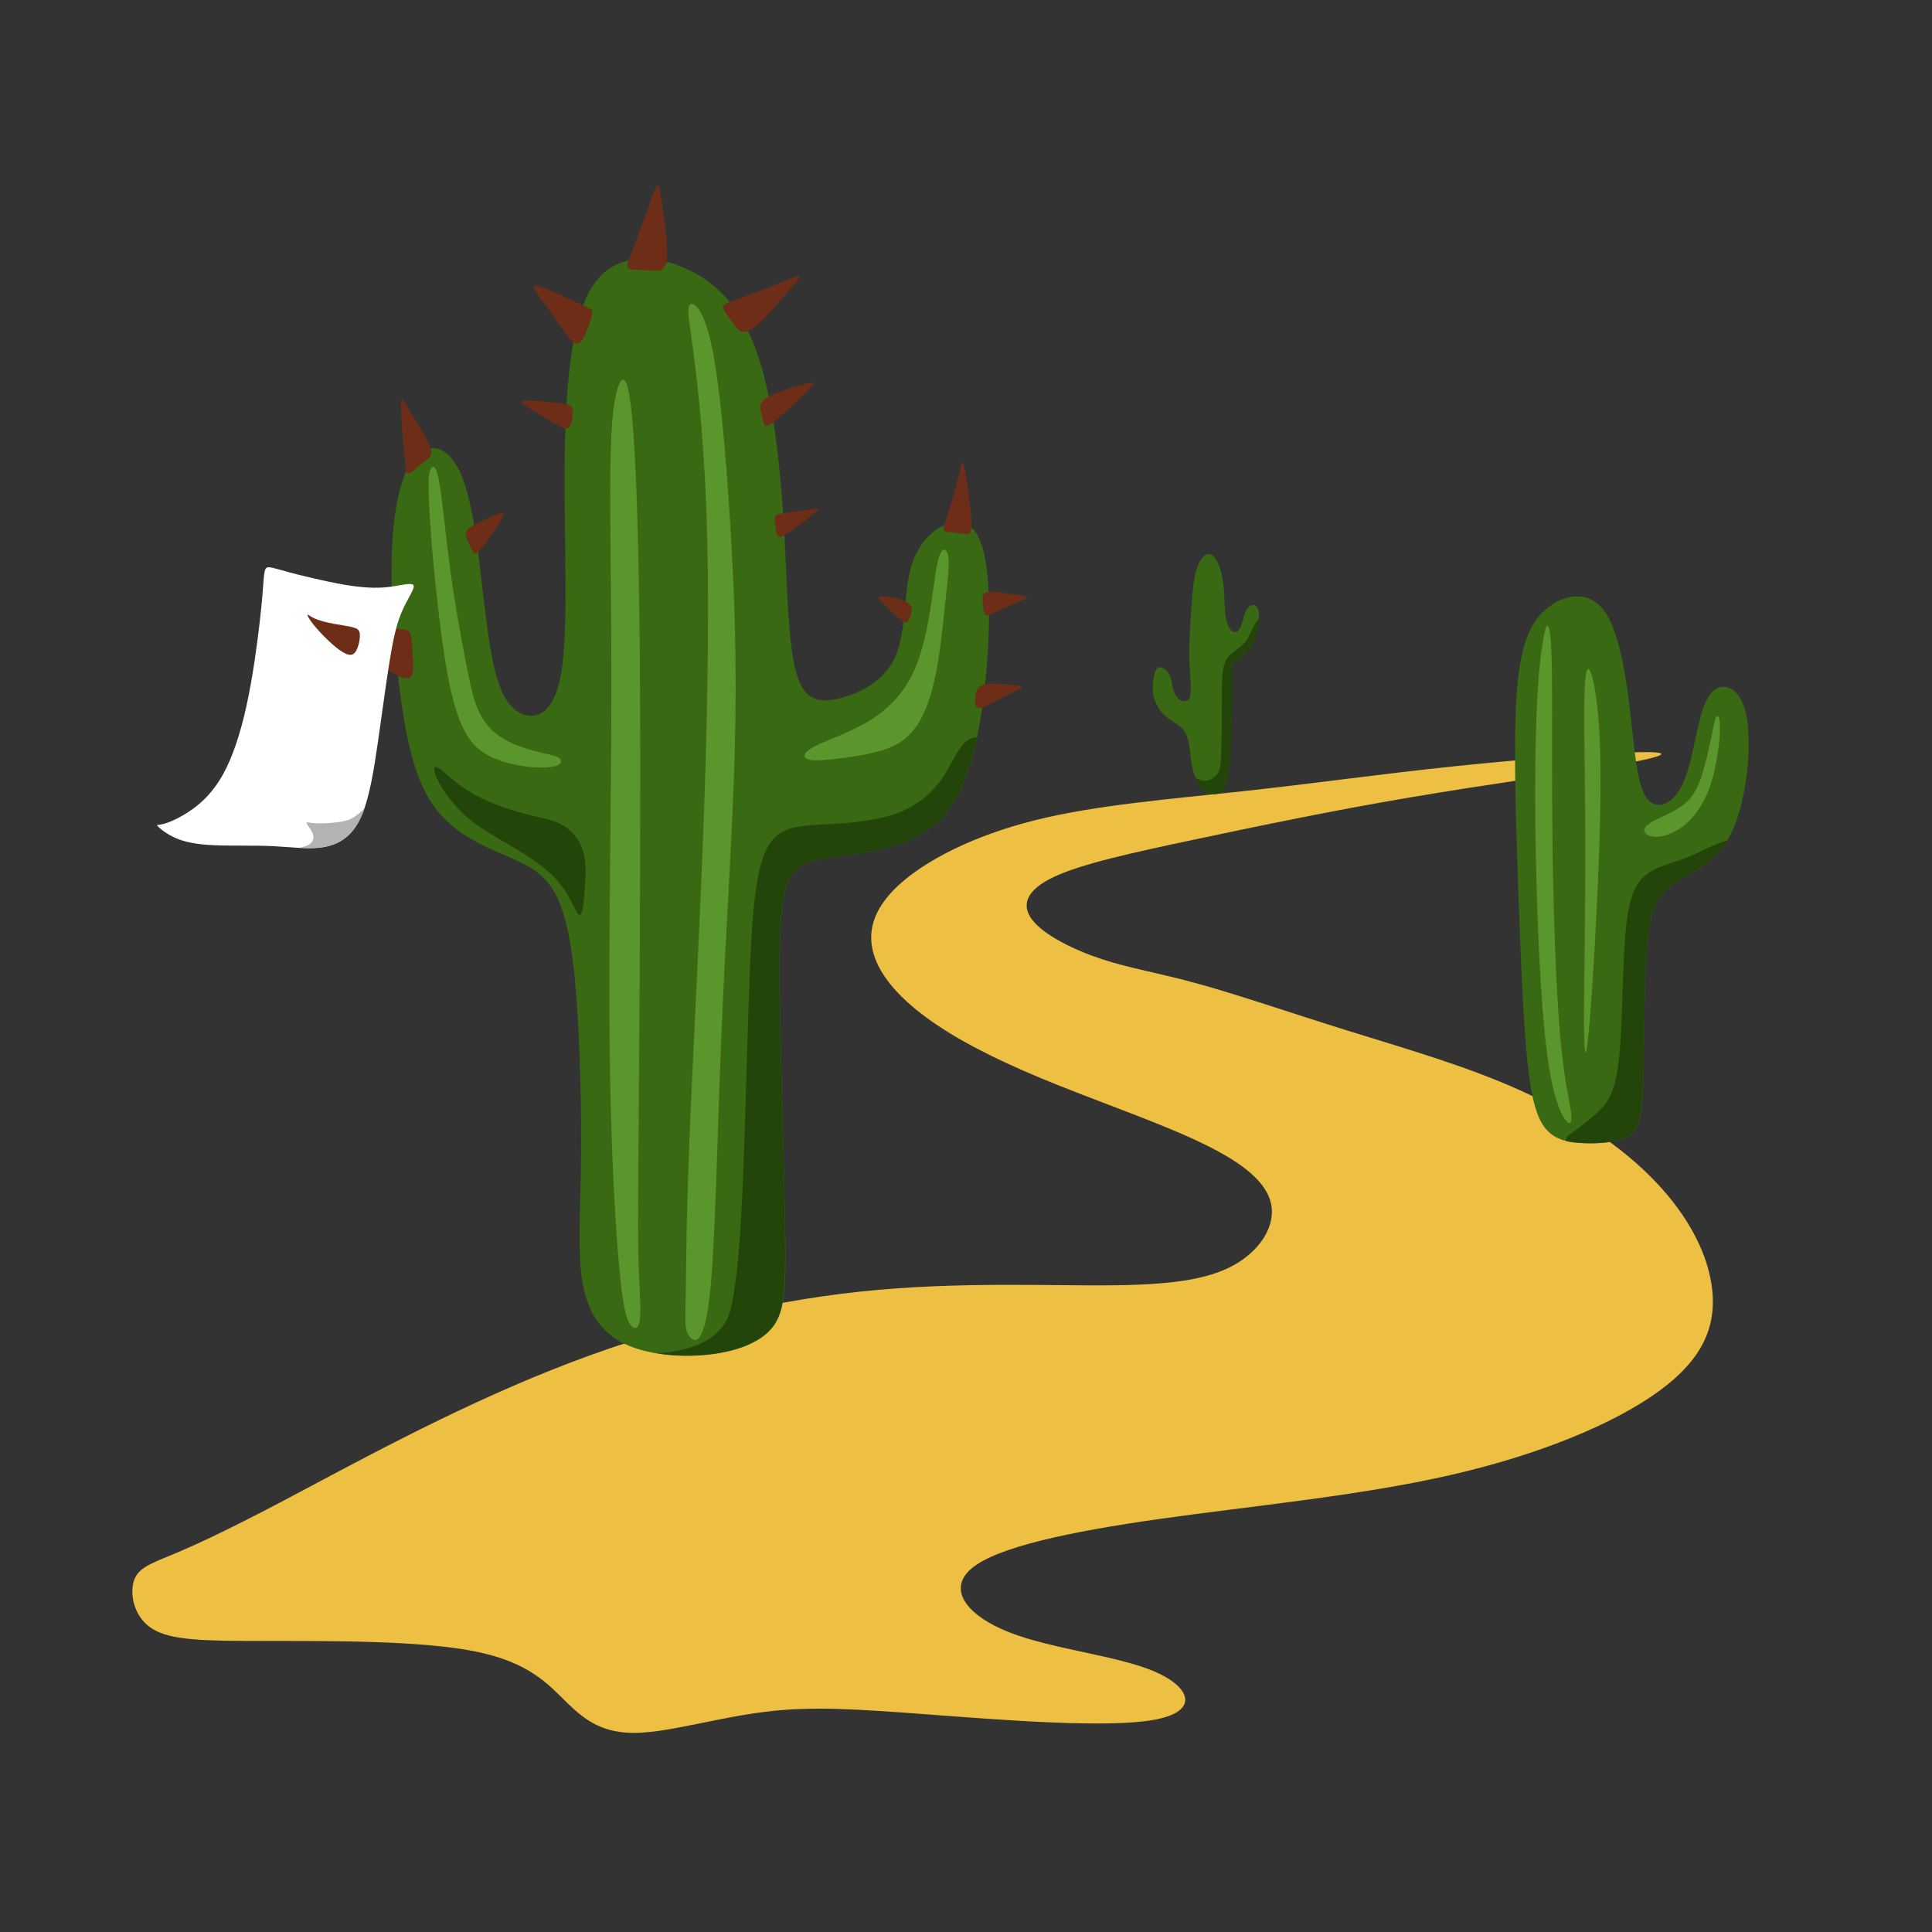 <?xml version="1.0" encoding="UTF-8"?>
<!DOCTYPE svg PUBLIC "-//W3C//DTD SVG 1.1//EN" "http://www.w3.org/Graphics/SVG/1.1/DTD/svg11.dtd">
<!-- Creator: CorelDRAW 2017 -->
<svg xmlns="http://www.w3.org/2000/svg" xml:space="preserve" width="143mm" height="143mm" version="1.1" style="shape-rendering:geometricPrecision; text-rendering:geometricPrecision; image-rendering:optimizeQuality; fill-rule:evenodd; clip-rule:evenodd"
viewBox="0 0 14300 14300"
 xmlns:xlink="http://www.w3.org/1999/xlink">
 <rect x="0" y="0" width="14300" height="14300" fill="#333333" stroke="none"/>
 <defs>
  <style type="text/css">
   <![CDATA[
    .fil6 {fill:#244509}
    .fil7 {fill:#244509}
    .fil1 {fill:#396912}
    .fil2 {fill:#5B962C}
    .fil3 {fill:#6E2D17}
    .fil5 {fill:#B3B3B3}
    .fil0 {fill:#EDBF42}
    .fil4 {fill:white}
   ]]>
  </style>
 </defs>
 <g id="Слой_x0020_1">
  <path class="fil0" d="M2107 11103c478,-252 1218,-662 1978,-964 759,-303 1537,-499 2273,-578 736,-79 1430,-41 1903,-48 473,-6 725,-57 902,-167 177,-110 278,-281 245,-436 -33,-156 -199,-297 -495,-441 -296,-145 -722,-293 -1082,-437 -360,-144 -655,-285 -888,-440 -233,-155 -403,-326 -467,-502 -64,-176 -22,-357 176,-539 198,-182 551,-365 1005,-479 454,-114 1009,-158 1536,-215 526,-57 1024,-128 1569,-185 545,-57 1138,-101 1390,-105 252,-3 164,35 -183,95 -347,60 -953,142 -1531,240 -578,98 -1129,213 -1592,311 -463,98 -839,180 -1046,278 -207,98 -245,211 -156,322 88,110 303,218 514,287 211,69 420,101 716,183 296,82 680,214 1100,345 419,131 874,260 1277,442 402,181 753,415 1001,675 249,260 396,546 422,809 26,263 -68,503 -390,739 -322,237 -871,470 -1549,625 -678,155 -1486,230 -2154,325 -669,95 -1199,208 -1387,364 -189,156 -36,353 279,476 315,123 794,171 1068,287 274,116 343,299 -2,360 -345,62 -1105,2 -1651,-39 -546,-41 -877,-64 -1223,-21 -346,42 -705,150 -951,156 -246,6 -378,-88 -514,-220 -136,-132 -274,-301 -684,-383 -410,-82 -1091,-77 -1552,-77 -461,0 -700,-5 -836,-90 -136,-85 -167,-250 -139,-349 28,-98 117,-130 269,-193 152,-63 369,-158 847,-410z"/>
  <path class="fil1" d="M5812 9150c-5,-410 -26,-1069 -36,-1559 -10,-490 -9,-813 34,-992 43,-179 129,-214 256,-237 127,-23 295,-35 483,-84 188,-49 395,-136 529,-372 135,-236 197,-621 226,-975 28,-354 22,-676 -27,-860 -49,-184 -140,-229 -248,-198 -109,31 -235,138 -288,332 -53,194 -33,475 -116,659 -83,183 -267,269 -404,303 -137,35 -226,19 -284,-80 -58,-99 -84,-280 -101,-536 -17,-255 -24,-585 -55,-949 -31,-364 -87,-764 -201,-1053 -114,-289 -287,-469 -517,-567 -230,-99 -517,-116 -680,140 -163,256 -201,787 -204,1359 -3,572 30,1186 -26,1505 -56,319 -201,343 -303,291 -102,-52 -162,-180 -206,-401 -44,-221 -72,-534 -108,-807 -36,-273 -81,-504 -163,-634 -82,-130 -201,-159 -294,-61 -93,98 -158,322 -176,655 -17,333 14,775 62,1129 48,353 114,618 239,798 124,180 307,276 474,349 166,73 316,121 415,280 98,158 145,427 174,802 28,376 38,859 33,1233 -5,374 -24,639 8,850 32,210 116,366 279,458 164,92 407,120 622,102 215,-18 401,-81 499,-193 99,-113 110,-275 105,-685z"/>
  <path class="fil1" d="M12162 8014c10,-280 5,-763 34,-1047 29,-284 92,-368 212,-442 120,-75 296,-140 404,-354 108,-214 146,-577 126,-793 -21,-216 -101,-286 -170,-294 -70,-8 -129,46 -174,196 -45,150 -75,398 -148,540 -74,142 -191,180 -259,85 -68,-95 -85,-323 -118,-609 -33,-287 -83,-632 -201,-783 -119,-152 -306,-110 -431,1 -125,110 -188,290 -212,633 -23,343 -7,851 9,1335 17,484 34,945 61,1264 27,318 63,494 133,592 70,98 175,118 293,123 118,5 250,-5 328,-48 79,-43 104,-118 114,-397z"/>
  <path class="fil1" d="M9090 5533c2,-143 0,-351 1,-470 2,-119 7,-148 33,-169 26,-21 72,-35 108,-75 36,-40 63,-105 77,-167 13,-62 13,-120 0,-149 -13,-29 -38,-29 -56,-18 -19,11 -30,32 -40,60 -10,29 -18,66 -30,93 -12,27 -29,45 -50,39 -21,-6 -48,-36 -59,-102 -12,-66 -8,-168 -21,-262 -13,-94 -42,-178 -80,-203 -38,-25 -85,11 -112,89 -28,78 -36,199 -44,321 -8,122 -17,247 -14,360 3,113 18,216 7,267 -11,51 -47,50 -74,34 -27,-16 -45,-49 -54,-84 -9,-35 -9,-74 -29,-108 -20,-34 -60,-64 -85,-44 -25,20 -34,89 -36,138 -1,49 5,76 20,111 15,35 38,78 81,112 43,35 106,62 138,114 32,52 35,129 44,198 9,70 25,132 56,179 30,46 75,77 111,79 36,3 64,-22 82,-73 18,-51 25,-128 27,-270z"/>
  <path class="fil2" d="M5252 9596c44,-381 56,-1184 88,-1948 32,-763 83,-1486 99,-2108 16,-622 -2,-1142 -34,-1661 -32,-520 -78,-1040 -138,-1321 -60,-282 -134,-326 -160,-303 -26,23 -6,113 29,379 34,266 82,707 98,1320 16,613 2,1396 -29,2216 -31,819 -79,1674 -102,2271 -24,597 -24,935 -27,1134 -4,199 -11,260 23,311 34,51 110,92 153,-289z"/>
  <path class="fil2" d="M4677 3074c29,292 51,872 59,1813 7,941 0,2245 -6,3049 -6,805 -10,1111 -5,1345 5,234 21,395 12,478 -9,82 -42,85 -72,45 -29,-40 -55,-123 -84,-449 -29,-326 -62,-894 -69,-1654 -7,-760 11,-1712 13,-2489 2,-777 -13,-1378 -7,-1756 5,-378 31,-531 62,-606 31,-74 68,-69 97,223z"/>
  <path class="fil2" d="M6027 5526c85,-45 257,-101 400,-187 143,-86 256,-201 330,-356 74,-155 109,-348 131,-487 22,-139 31,-223 43,-290 12,-67 27,-116 45,-132 18,-16 40,3 45,65 5,62 -8,168 -26,334 -17,165 -39,390 -81,572 -42,182 -104,321 -195,405 -91,84 -209,113 -314,134 -104,20 -194,31 -268,38 -74,7 -133,11 -163,-4 -30,-15 -32,-48 53,-92z"/>
  <path class="fil2" d="M3255 3590c21,133 45,390 79,638 34,248 78,486 112,665 35,179 60,300 107,391 47,91 114,154 198,198 84,45 185,72 254,89 69,16 108,22 130,37 22,15 27,38 -3,54 -30,16 -96,23 -179,17 -83,-5 -184,-24 -272,-57 -88,-33 -163,-80 -224,-179 -61,-99 -109,-249 -150,-482 -41,-233 -76,-550 -97,-771 -21,-221 -28,-347 -33,-445 -5,-98 -6,-167 -3,-213 4,-46 13,-68 27,-75 14,-7 32,0 53,133z"/>
  <path class="fil3" d="M5693 2935c74,-39 226,-87 291,-99 65,-12 43,10 -24,75 -67,65 -177,171 -236,215 -59,44 -66,25 -73,0 -7,-25 -14,-57 -21,-89 -6,-32 -12,-63 62,-103z"/>
  <path class="fil3" d="M5547 2444c71,-36 181,-166 258,-254 77,-89 122,-138 113,-147 -10,-9 -74,22 -168,61 -95,39 -220,85 -296,112 -76,28 -104,37 -102,59 1,22 32,57 63,103 31,46 63,103 133,66z"/>
  <path class="fil3" d="M4937 1900c5,-91 -18,-261 -34,-371 -16,-110 -24,-158 -36,-156 -13,2 -30,55 -64,150 -34,95 -84,233 -118,320 -34,87 -52,122 -37,139 15,17 61,15 103,16 42,2 78,8 113,5 35,-3 68,-14 74,-104z"/>
  <path class="fil3" d="M4283 2245c-80,-37 -232,-109 -294,-126 -63,-17 -36,21 -7,61 29,40 60,83 99,139 39,56 87,126 118,166 31,40 44,51 59,56 15,5 30,3 47,-20 17,-22 35,-65 49,-103 14,-38 24,-71 28,-91 4,-21 1,-29 -5,-35 -5,-6 -14,-10 -94,-47z"/>
  <path class="fil3" d="M4171 2989c-49,-8 -135,-18 -202,-23 -66,-5 -112,-6 -107,10 5,16 62,50 112,80 50,30 93,56 131,78 38,22 70,40 91,36 21,-4 31,-30 38,-60 6,-30 8,-66 3,-86 -5,-21 -17,-27 -66,-35z"/>
  <path class="fil3" d="M5822 3795c52,-7 137,-18 185,-25 48,-7 60,-11 49,1 -11,12 -45,41 -90,76 -46,35 -103,77 -140,102 -38,26 -56,35 -68,21 -12,-14 -17,-52 -20,-83 -3,-31 -5,-54 4,-68 9,-13 28,-17 80,-24z"/>
  <path class="fil3" d="M7191 3884c0,-76 -21,-232 -36,-329 -15,-96 -23,-133 -32,-129 -8,5 -17,51 -35,124 -18,73 -46,171 -68,239 -22,68 -38,106 -37,126 1,20 20,22 50,25 30,3 72,7 104,11 32,4 54,8 55,-69z"/>
  <path class="fil3" d="M7306 4383c39,-9 120,5 183,15 63,9 109,13 115,21 6,8 -28,20 -77,41 -49,21 -114,49 -157,70 -43,20 -65,33 -77,19 -13,-13 -16,-51 -19,-87 -3,-36 -7,-69 32,-79z"/>
  <path class="fil3" d="M7279 5068c45,-14 125,-7 185,-1 59,6 98,9 98,19 0,10 -38,25 -90,51 -51,26 -115,61 -160,82 -44,21 -69,27 -82,14 -13,-13 -14,-46 -10,-80 4,-34 13,-70 58,-84z"/>
  <path class="fil3" d="M6709 4455c-49,-28 -155,-45 -190,-40 -35,5 0,33 44,75 43,42 95,99 126,113 31,14 42,-15 52,-49 10,-34 18,-71 -31,-99z"/>
  <path class="fil3" d="M3182 3299c-26,-61 -93,-168 -136,-238 -43,-70 -61,-103 -70,-107 -9,-3 -9,23 -7,80 2,57 7,144 13,217 6,73 13,133 18,178 5,44 8,74 23,75 15,2 41,-24 68,-48 27,-23 56,-44 78,-62 22,-19 38,-35 12,-96z"/>
  <path class="fil3" d="M3467 3914c33,-30 112,-63 169,-88 57,-25 92,-43 91,-21 -1,21 -37,80 -74,133 -36,52 -72,98 -96,126 -24,28 -37,40 -51,26 -14,-14 -29,-53 -43,-86 -15,-33 -29,-60 4,-90z"/>
  <path class="fil3" d="M2957 4656c-34,-4 -95,-11 -175,-25 -80,-14 -181,-35 -281,-62 -100,-27 -198,-59 -231,-57 -32,2 1,37 63,85 62,48 151,108 229,160 78,52 144,96 205,137 62,41 119,78 170,103 51,25 95,36 112,2 17,-35 8,-116 4,-176 -5,-60 -5,-98 -11,-122 -7,-24 -21,-33 -32,-37 -11,-5 -19,-5 -53,-8z"/>
  <path class="fil4" d="M2124 4232c102,27 277,70 415,94 139,24 242,30 335,19 93,-11 175,-37 187,-12 11,25 -49,102 -92,207 -43,105 -67,237 -92,396 -25,159 -49,345 -79,551 -30,206 -64,433 -132,573 -67,140 -167,193 -276,211 -109,17 -227,-1 -369,-8 -142,-7 -309,-1 -435,-7 -126,-5 -212,-22 -281,-51 -69,-29 -120,-71 -136,-88 -16,-16 2,-7 50,-21 48,-14 127,-50 206,-107 79,-57 157,-134 226,-258 69,-124 127,-296 173,-505 46,-208 79,-454 98,-620 19,-166 25,-254 29,-312 5,-58 8,-85 25,-93 16,-8 46,3 148,30z"/>
  <path class="fil5" d="M2617 6050c-33,20 -70,30 -119,36 -49,6 -112,10 -154,8 -43,-2 -65,-9 -73,-7 -7,2 1,13 15,33 14,20 33,49 34,75 1,26 -15,49 -46,63 -17,8 -39,13 -54,17 61,3 117,4 171,-5 109,-17 208,-71 276,-211 11,-22 21,-47 30,-73l-2 1c-13,10 -43,42 -77,62z"/>
  <path class="fil3" d="M2613 4643c-33,-9 -89,-16 -143,-26 -54,-10 -107,-24 -141,-39 -35,-16 -52,-33 -53,-28 -2,5 12,32 41,69 29,37 73,84 112,121 39,37 74,66 105,85 31,19 59,28 79,17 20,-11 34,-43 42,-74 8,-32 11,-63 7,-84 -4,-21 -15,-31 -48,-40z"/>
  <path class="fil6" d="M5811 9128c-5,-411 -26,-1055 -36,-1537 -10,-490 -9,-813 34,-992 43,-179 129,-214 256,-237 117,-21 268,-33 437,-72 15,-4 30,-7 46,-11 188,-49 395,-136 529,-372 68,-119 118,-277 154,-449 -42,-1 -87,24 -129,86 -43,62 -83,161 -155,252 -71,91 -174,176 -316,226 -72,26 -155,43 -239,55 -82,12 -165,18 -242,22 -155,9 -283,9 -373,66 -90,57 -141,171 -174,365 -33,194 -48,469 -62,906 -15,437 -29,1037 -48,1428 -6,134 -13,243 -20,335 -13,175 -27,283 -41,368 -20,128 -38,201 -99,270 -60,69 -163,133 -338,164 -40,7 -84,13 -130,16 111,18 230,21 341,12 215,-18 401,-81 499,-193 99,-113 110,-275 105,-685 0,-7 0,-15 0,-22z"/>
  <path class="fil6" d="M4280 6766c-25,-26 -65,-147 -157,-251 -92,-104 -236,-192 -358,-264 -122,-72 -224,-128 -312,-206 -88,-78 -163,-177 -204,-253 -41,-77 -48,-132 -11,-113 37,18 120,110 238,182 118,72 272,125 388,157 116,32 195,43 259,69 64,27 113,69 148,119 35,50 55,109 61,185 6,76 -1,169 -9,251 -8,81 -17,151 -42,125z"/>
  <path class="fil2" d="M11583 8284c-38,-53 -97,-186 -139,-541 -42,-355 -67,-931 -76,-1408 -10,-477 -4,-855 8,-1112 12,-257 30,-395 45,-482 15,-87 26,-125 38,-106 12,18 25,91 28,364 3,272 -2,744 4,1254 7,510 26,1060 56,1405 30,345 70,486 81,570 11,84 -6,110 -44,57z"/>
  <path class="fil2" d="M11737 5000c-22,150 -5,657 -3,1178 2,521 -9,1055 -10,1345 0,290 11,336 29,175 18,-161 44,-530 65,-969 22,-440 40,-951 20,-1310 -21,-360 -80,-568 -101,-418z"/>
  <path class="fil2" d="M12214 6090c45,-27 131,-61 200,-102 69,-41 120,-89 163,-195 42,-106 76,-271 96,-367 20,-96 26,-123 36,-126 10,-3 24,17 21,111 -3,94 -25,263 -68,394 -43,131 -108,224 -173,284 -65,60 -131,86 -178,98 -47,11 -76,7 -98,0 -22,-7 -36,-18 -41,-33 -5,-15 -2,-35 43,-62z"/>
  <path class="fil7" d="M12162 8014c10,-280 5,-763 34,-1047 29,-284 92,-368 212,-442 110,-69 269,-130 377,-306 -99,29 -196,87 -297,127 -111,44 -226,66 -305,129 -79,63 -121,166 -144,355 -23,188 -26,462 -35,683 -9,221 -22,390 -51,501 -29,111 -72,163 -115,206 -43,43 -86,76 -119,102 -3,3 -7,5 -10,8 -28,22 -49,38 -72,54 -24,16 -50,32 -44,62 39,9 82,13 126,15 55,2 113,1 167,-5 62,-7 119,-21 161,-43 79,-43 104,-118 114,-397z"/>
  <path class="fil7" d="M9319 4577c-14,18 -28,36 -43,65 -15,29 -30,69 -51,99 -22,30 -50,50 -82,74 -32,23 -67,50 -84,112 -17,62 -15,160 -15,283 0,123 -2,270 -5,361 -3,91 -8,127 -27,155 -20,28 -54,49 -84,53 -30,4 -56,-10 -81,-23 14,36 28,71 48,92 20,21 47,28 70,30 23,2 43,0 60,-7 17,-7 31,-18 44,-47 13,-29 25,-76 34,-183 9,-107 14,-273 16,-396 2,-123 1,-201 0,-251 -1,-49 -3,-70 19,-94 22,-24 68,-52 98,-81 30,-29 44,-59 55,-89 11,-30 19,-60 23,-86 4,-25 4,-46 4,-67z"/>
 </g>
</svg>
